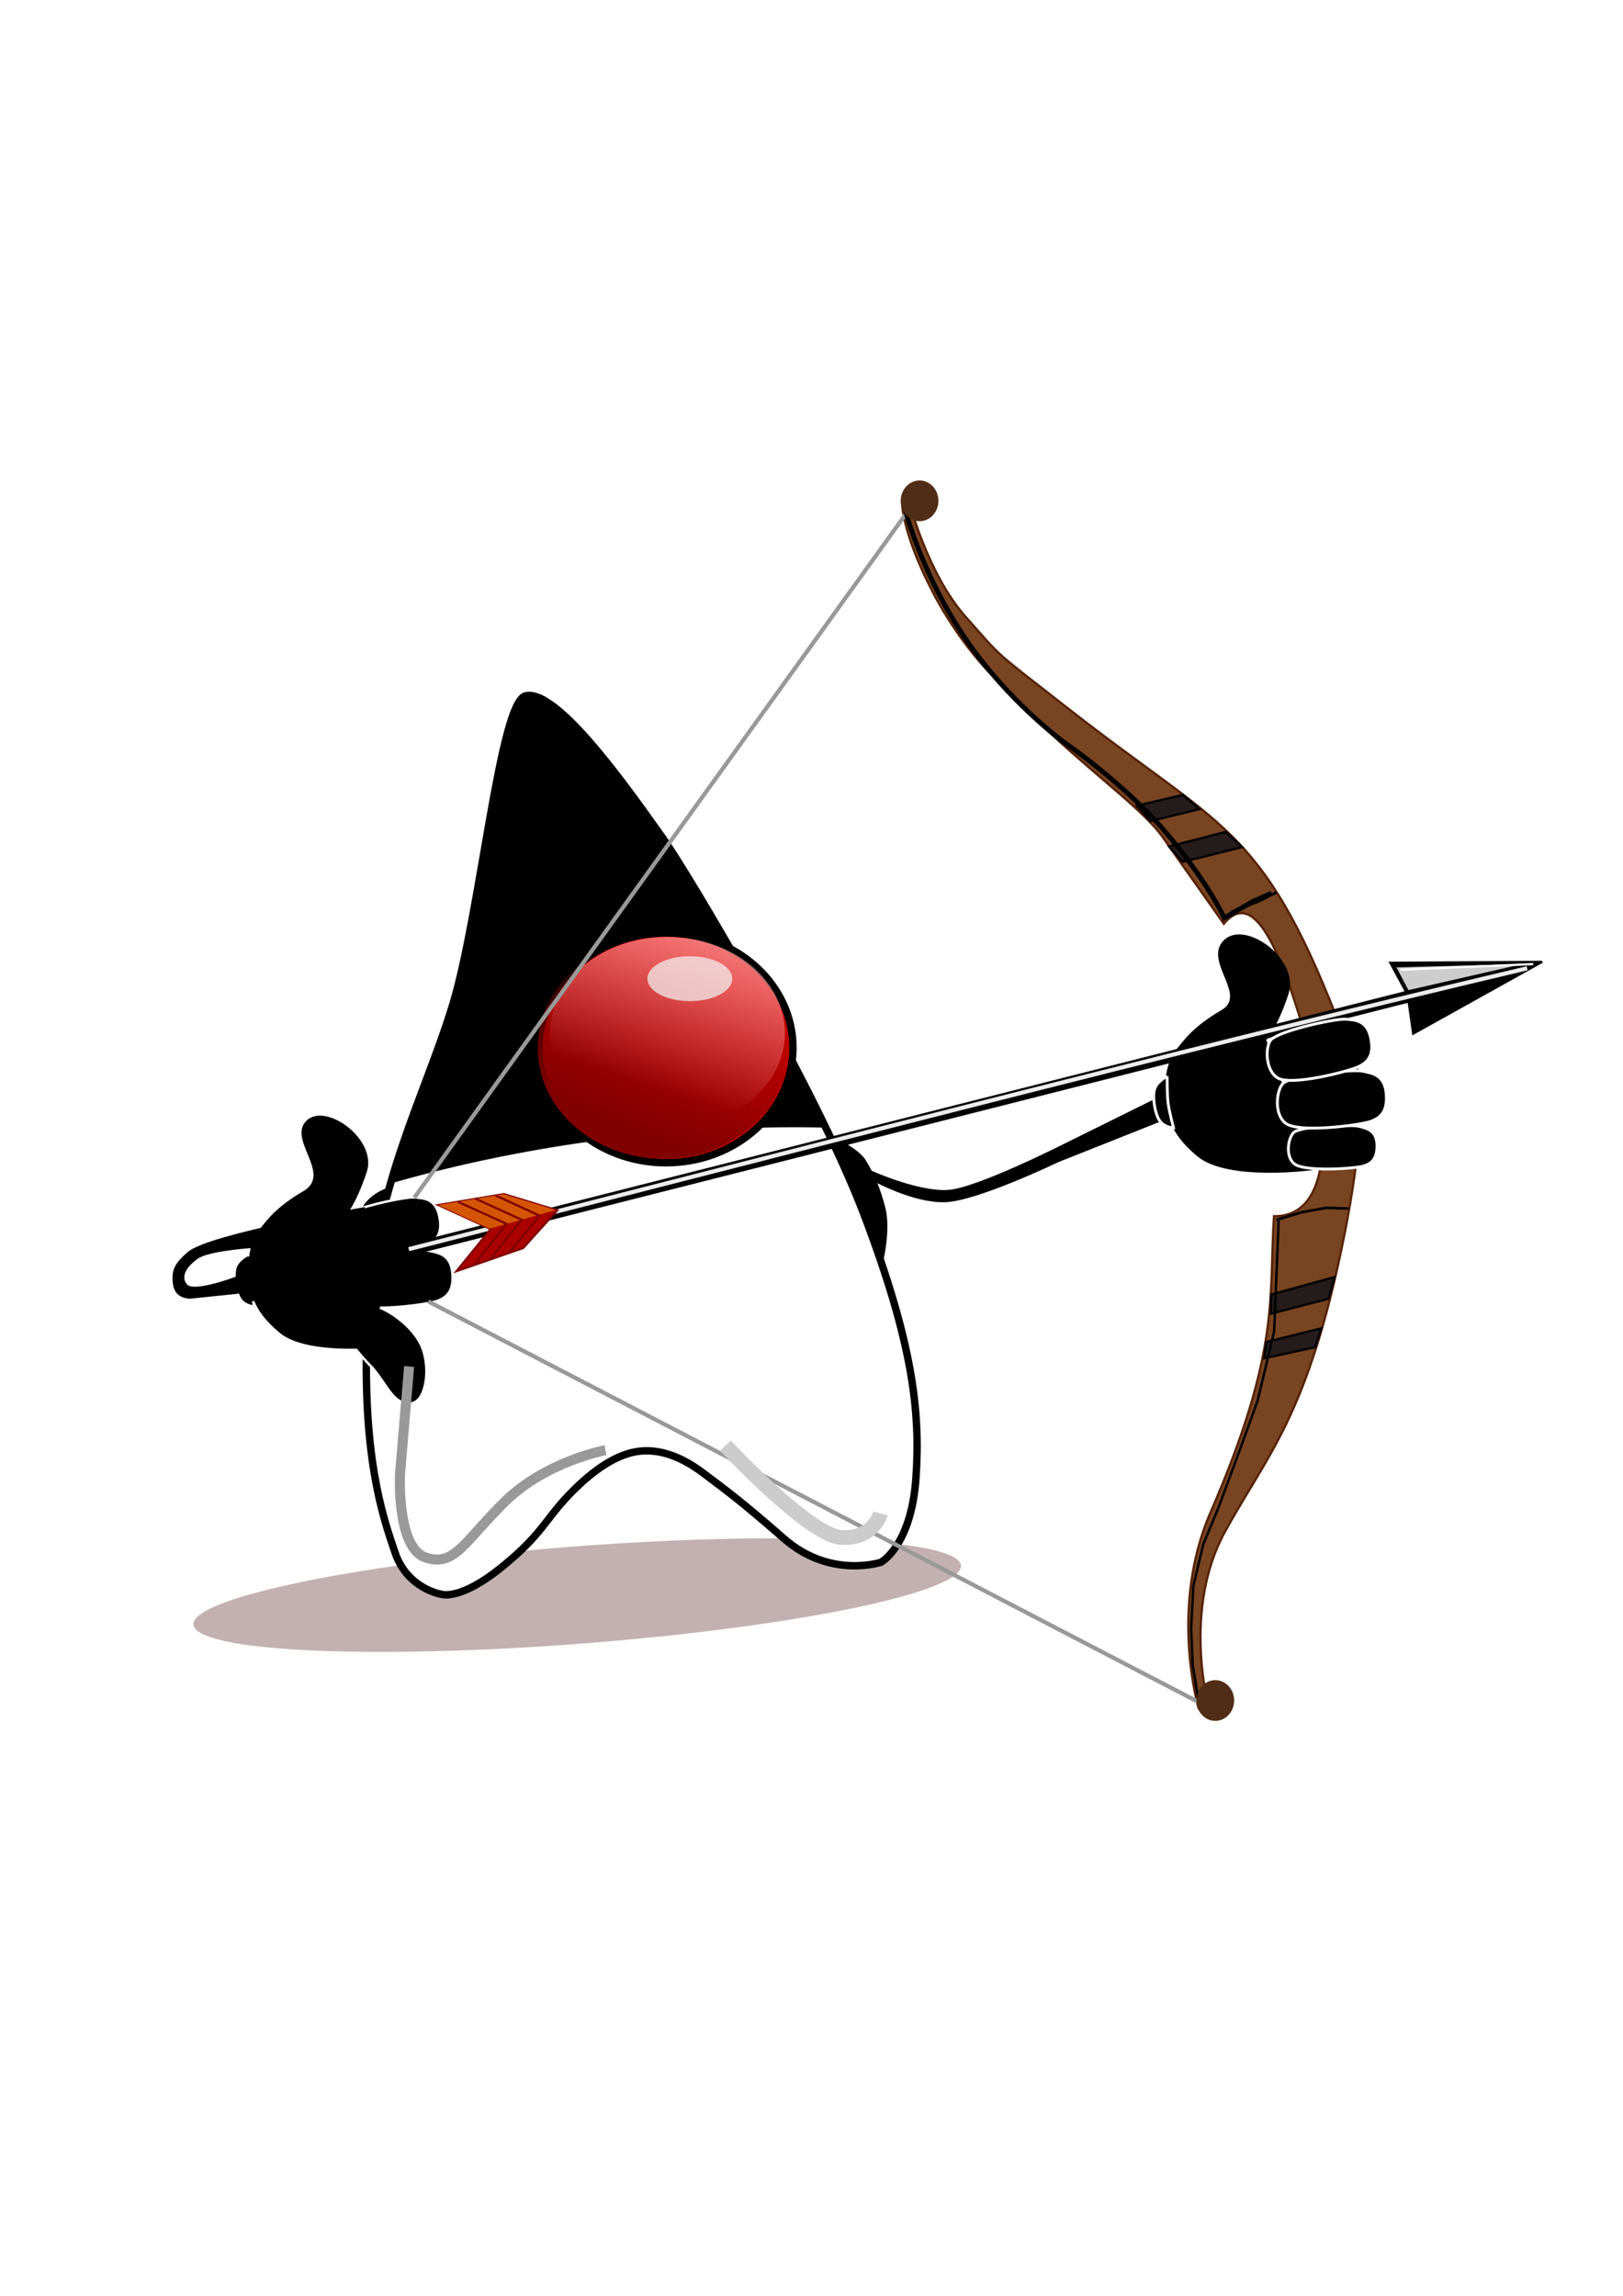 <?xml version="1.0" encoding="UTF-8" standalone="no"?>
<!-- Created with Inkscape (http://www.inkscape.org/) -->

<svg
   xmlns:dc="http://purl.org/dc/elements/1.1/"
   xmlns:cc="http://creativecommons.org/ns#"
   xmlns:rdf="http://www.w3.org/1999/02/22-rdf-syntax-ns#"
   xmlns:svg="http://www.w3.org/2000/svg"
   xmlns="http://www.w3.org/2000/svg"
   xmlns:xlink="http://www.w3.org/1999/xlink"
   xmlns:sodipodi="http://sodipodi.sourceforge.net/DTD/sodipodi-0.dtd"
   xmlns:inkscape="http://www.inkscape.org/namespaces/inkscape"
   width="210mm"
   height="297mm"
   viewBox="0 0 744.094 1052.362"
   id="svg2"
   version="1.1"
   inkscape:version="0.91 r13725"
   sodipodi:docname="duke-diana.svg">
  <defs
     id="defs4">
    <linearGradient
       inkscape:collect="always"
       id="linearGradient4308">
      <stop
         style="stop-color:#ffaaaa;stop-opacity:1;"
         offset="0"
         id="stop4310" />
      <stop
         style="stop-color:#ffaaaa;stop-opacity:0;"
         offset="1"
         id="stop4312" />
    </linearGradient>
    <linearGradient
       inkscape:collect="always"
       id="linearGradient4296">
      <stop
         style="stop-color:#800000;stop-opacity:1;"
         offset="0"
         id="stop4298" />
      <stop
         style="stop-color:#800000;stop-opacity:0;"
         offset="1"
         id="stop4300" />
    </linearGradient>
    <linearGradient
       inkscape:collect="always"
       xlink:href="#linearGradient4296"
       id="linearGradient4304"
       x1="356.052"
       y1="512.433"
       x2="385.004"
       y2="442.208"
       gradientUnits="userSpaceOnUse"
       gradientTransform="matrix(1.12,0,0,1.107,-41.911,-54.534)" />
    <linearGradient
       inkscape:collect="always"
       xlink:href="#linearGradient4308"
       id="linearGradient4314"
       x1="404.1"
       y1="397.239"
       x2="366.524"
       y2="503.192"
       gradientUnits="userSpaceOnUse"
       gradientTransform="matrix(1,0,0,0.911,0.616,35.678)" />
    <filter
       inkscape:collect="always"
       style="color-interpolation-filters:sRGB"
       id="filter4380"
       x="-0.022"
       width="1.044"
       y="-0.099"
       height="1.197">
      <feGaussianBlur
         inkscape:collect="always"
         stdDeviation="0.553"
         id="feGaussianBlur4382" />
    </filter>
    <filter
       inkscape:collect="always"
       style="color-interpolation-filters:sRGB"
       id="filter4510"
       x="-0.3"
       width="1.6"
       y="-0.45"
       height="1.9">
      <feGaussianBlur
         inkscape:collect="always"
         stdDeviation="4.664"
         id="feGaussianBlur4512" />
    </filter>
    <filter
       inkscape:collect="always"
       style="color-interpolation-filters:sRGB"
       id="filter4637"
       x="-0.279"
       width="1.558"
       y="-0.297"
       height="1.595">
      <feGaussianBlur
         inkscape:collect="always"
         stdDeviation="10.967"
         id="feGaussianBlur4639" />
    </filter>
    <filter
       inkscape:collect="always"
       style="color-interpolation-filters:sRGB"
       id="filter4769"
       x="-0.074"
       width="1.148"
       y="-0.316"
       height="1.632">
      <feGaussianBlur
         inkscape:collect="always"
         stdDeviation="10.45"
         id="feGaussianBlur4771" />
    </filter>
    <filter
       inkscape:collect="always"
       style="color-interpolation-filters:sRGB"
       id="filter5127"
       x="-0.239"
       width="1.478"
       y="-0.403"
       height="1.807">
      <feGaussianBlur
         inkscape:collect="always"
         stdDeviation="7.078"
         id="feGaussianBlur5129" />
    </filter>
    <filter
       inkscape:collect="always"
       style="color-interpolation-filters:sRGB"
       id="filter5152"
       x="-0.007"
       width="1.015"
       y="-0.03"
       height="1.06">
      <feGaussianBlur
         inkscape:collect="always"
         stdDeviation="1.524"
         id="feGaussianBlur5154" />
    </filter>
    <filter
       inkscape:collect="always"
       style="color-interpolation-filters:sRGB"
       id="filter5184"
       x="-0.025"
       width="1.05"
       y="-0.023"
       height="1.046">
      <feGaussianBlur
         inkscape:collect="always"
         stdDeviation="1.73"
         id="feGaussianBlur5186" />
    </filter>
    <filter
       inkscape:collect="always"
       style="color-interpolation-filters:sRGB"
       id="filter5194"
       x="-0.077"
       width="1.154"
       y="-0.014"
       height="1.028">
      <feGaussianBlur
         inkscape:collect="always"
         stdDeviation="1.302"
         id="feGaussianBlur5196" />
    </filter>
    <filter
       inkscape:collect="always"
       style="color-interpolation-filters:sRGB"
       id="filter5228"
       x="-0.049"
       width="1.098"
       y="-0.294"
       height="1.588">
      <feGaussianBlur
         inkscape:collect="always"
         stdDeviation="0.678"
         id="feGaussianBlur5230" />
    </filter>
    <filter
       inkscape:collect="always"
       style="color-interpolation-filters:sRGB"
       id="filter5246"
       x="-0.017"
       width="1.034"
       y="-0.04"
       height="1.079">
      <feGaussianBlur
         inkscape:collect="always"
         stdDeviation="0.149"
         id="feGaussianBlur5248" />
    </filter>
    <filter
       inkscape:collect="always"
       style="color-interpolation-filters:sRGB"
       id="filter5272"
       x="-0.019"
       width="1.037"
       y="-0.572"
       height="2.144">
      <feGaussianBlur
         inkscape:collect="always"
         stdDeviation="0.437"
         id="feGaussianBlur5274" />
    </filter>
  </defs>
  <sodipodi:namedview
     id="base"
     pagecolor="#ffffff"
     bordercolor="#666666"
     borderopacity="1.0"
     inkscape:pageopacity="0.0"
     inkscape:pageshadow="2"
     inkscape:zoom="7.6435644"
     inkscape:cx="670.5"
     inkscape:cy="572.5"
     inkscape:document-units="px"
     inkscape:current-layer="layer1"
     showgrid="false"
     inkscape:window-width="1889"
     inkscape:window-height="974"
     inkscape:window-x="13"
     inkscape:window-y="8"
     inkscape:window-maximized="0" />
  <g
     inkscape:label="Layer 1"
     inkscape:groupmode="layer"
     id="layer1">
    <path
       style="fill:#784421;fill-rule:evenodd;stroke:#552200;stroke-width:1px;stroke-linecap:butt;stroke-linejoin:miter;stroke-opacity:1"
       d="m 416.63,229.37 c 0,0 8.4,33.35 26.052,53.309 17.652,19.959 11.917,14.653 47.508,42.457 69.982,54.671 88.209,53.449 122.719,141.356 3.55,9.044 19.861,17.501 3.341,100.143 -16.521,82.641 -35.163,99.875 -54.705,135.625 -19.542,35.75 -7.456,79.879 -7.456,79.879 0,0 0.365,1.803 -1.897,2.182 -2.283,0.382 -2.769,-1.624 -2.769,-1.624 0,0 -13.449,-45.685 5.516,-89.355 32.355,-74.506 26.699,-98.579 29.14,-135.863 26.566,0.275 26.265,-41.407 15.549,-78.593 -10.716,-37.186 -23.433,-73.7 -38.527,-55.441 l -28.097,-39.752 c -11.033,-15.611 -41.916,-35.38 -74.268,-70.326 0,0 -17.326,-15.168 -31.468,-42.662 -14.143,-27.495 -13.707,-40.626 -13.707,-40.626 0,0 -0.201,-1.44 1.298,-1.697 1.426,-0.245 1.772,0.989 1.772,0.989 z"
       id="path4514"
       inkscape:connector-curvature="0"
       sodipodi:nodetypes="cssszzcscscscsszcsc"
       inkscape:export-xdpi="90"
       inkscape:export-ydpi="90" />
    <ellipse
       style="fill:#ac9393;fill-opacity:0.718;stroke:none;stroke-width:1.1;stroke-linejoin:round;stroke-miterlimit:4;stroke-dasharray:none;stroke-dashoffset:0;filter:url(#filter4769)"
       id="path4641"
       cx="268.342"
       cy="750.129"
       rx="169.641"
       ry="38.346"
       transform="matrix(1.037,-0.081,0.089,0.577,-80.408,320.079)"
       inkscape:export-xdpi="90"
       inkscape:export-ydpi="90" />
    <g
       id="g4645"
       inkscape:export-xdpi="90"
       inkscape:export-ydpi="90">
      <path
         sodipodi:nodetypes="szzzczzzszczzzs"
         inkscape:connector-curvature="0"
         id="path3490"
         d="m 240.945,318.967 c -11.811,2.905 -20.59,99.006 -33.22,141.016 -12.631,42.01 -36.643,84.317 -39.322,145.762 -2.678,61.445 6.987,89.128 12.737,106.005 5.751,16.877 21.621,19.127 21.621,19.127 0,0 8.652,2.608 27.336,-12.59 18.684,-15.197 19.563,-21.45 30.989,-33.301 11.426,-11.851 22.292,-18.723 32.293,-19.8 10,-1.077 19.991,3.175 29.258,10.216 9.923,7.541 15.854,11.575 36.952,30.003 21.098,18.428 44.335,10.703 44.335,10.703 0,0 13.826,-7.477 16.004,-38.5 2.178,-31.023 -1.657,-62.544 -23.729,-120.677 C 374.126,498.799 315.058,399.645 303.317,383.374 291.577,367.103 256.109,315.238 240.945,318.967 Z"
         style="fill:#ffffff;fill-rule:evenodd;stroke:#000000;stroke-width:3.4;stroke-linecap:butt;stroke-linejoin:round;stroke-miterlimit:4;stroke-dasharray:none;stroke-dashoffset:0;stroke-opacity:1" />
      <path
         inkscape:connector-curvature="0"
         id="path4316"
         d="m 242.742,321.062 c -0.512,0.011 -1.005,0.073 -1.479,0.189 -11.811,2.905 -20.59,99.008 -33.221,141.018 -7.405,24.629 -18.719,49.366 -27.355,77.996 a 135.732,308.969 83.313 0 1 107.488,-20.941 135.732,308.969 83.313 0 1 88.775,-4.172 c -26.7,-54.498 -64.218,-116.882 -73.316,-129.492 -11.373,-15.763 -45.015,-64.931 -60.893,-64.598 z"
         style="fill:#000000;fill-rule:evenodd;stroke:#000000;stroke-width:3.4;stroke-linecap:butt;stroke-linejoin:round;stroke-miterlimit:4;stroke-dasharray:none;stroke-dashoffset:0;stroke-opacity:1" />
    </g>
    <ellipse
       style="fill:#d40000;stroke:#000000;stroke-width:3.4;stroke-linejoin:round;stroke-miterlimit:4;stroke-dasharray:none;stroke-dashoffset:0"
       id="path4292"
       cx="305.339"
       cy="480.317"
       rx="58.213"
       ry="52.669"
       inkscape:export-xdpi="90"
       inkscape:export-ydpi="90" />
    <g
       id="g4325"
       transform="translate(-68.884,4.229)"
       inkscape:export-xdpi="90"
       inkscape:export-ydpi="90">
      <ellipse
         style="fill:url(#linearGradient4304);fill-opacity:1;stroke:none;stroke-width:3.4;stroke-linejoin:round;stroke-miterlimit:4;stroke-dasharray:none;stroke-dashoffset:0"
         id="ellipse4294"
         cx="372.992"
         cy="476.088"
         rx="57.597"
         ry="50.821" />
      <ellipse
         ry="44.044"
         rx="53.901"
         cy="469.312"
         cx="374.84"
         id="ellipse4306"
         style="fill:url(#linearGradient4314);fill-opacity:1;stroke:none;stroke-width:3.4;stroke-linejoin:round;stroke-miterlimit:4;stroke-dasharray:none;stroke-dashoffset:0" />
    </g>
    <path
       style="fill:#000000;fill-rule:evenodd;stroke:#000000;stroke-width:1px;stroke-linecap:butt;stroke-linejoin:miter;stroke-opacity:1"
       d="m 381.214,521.147 c 0,0 12.079,5.627 15.291,10.95 3.522,5.836 6.662,12.508 8.957,21.828 2.296,9.32 -0.711,22.614 -0.711,22.614 L 392.992,549.872 Z"
       id="path4331"
       inkscape:connector-curvature="0"
       sodipodi:nodetypes="cszccc"
       inkscape:export-xdpi="90"
       inkscape:export-ydpi="90" />
    <path
       style="fill:#000000;fill-rule:evenodd;stroke:#000000;stroke-width:1px;stroke-linecap:butt;stroke-linejoin:miter;stroke-opacity:1"
       d="m 400.085,540.651 c 0,0 18.659,10.437 33.273,9.924 14.614,-0.513 51.66,-18.339 51.66,-18.339 l 46.409,-18.436 -2.335,-9.34 -41.595,20.578 c 0,0 -38.851,19.672 -52.387,20.868 -13.536,1.196 -35.608,-8.756 -35.608,-8.756 z"
       id="path4337"
       inkscape:connector-curvature="0"
       sodipodi:nodetypes="czcccczcc"
       inkscape:export-xdpi="90"
       inkscape:export-ydpi="90" />
    <path
       style="fill:#000000;fill-rule:evenodd;stroke:#000000;stroke-width:1px;stroke-linecap:butt;stroke-linejoin:miter;stroke-opacity:1"
       d="m 167.224,596.838 c 0,0 -4.821,-5.974 -5.695,-13.388 -0.874,-7.414 1.288,-23.51 5.041,-29.818 3.753,-6.308 10.861,-8.515 10.861,-8.515 l -4.083,25.86 z"
       id="path4339"
       inkscape:connector-curvature="0"
       sodipodi:nodetypes="czzccc"
       inkscape:export-xdpi="90"
       inkscape:export-ydpi="90" />
    <path
       style="fill:#000000;fill-rule:evenodd;stroke:#ffffff;stroke-width:1.118;stroke-linecap:butt;stroke-linejoin:miter;stroke-miterlimit:4;stroke-dasharray:none;stroke-opacity:1"
       d="m 146.629,510.84 c -2.503,0.011 -4.766,0.77 -6.496,2.463 -9.225,9.028 11.451,24.713 -1.195,32.127 -12.646,7.414 -16.71,13.113 -20.721,18.174 -2.538,3.203 -3.964,7.689 -4.518,12.33 6.1e-4,-0.091 -0.004,-0.703 -0.004,-0.703 0,0 -4.158,1.903 -5.572,5.334 -1.414,3.431 -0.137,11.747 2.102,14.971 2.239,3.224 6.377,3.334 6.377,3.334 0,0 -0.36,-1.455 -0.596,-2.391 1.841,4.458 5.267,9.424 11.951,14.941 7.758,6.403 23.288,7.561 35.4,7.348 4.307,5.245 7.137,7.934 7.137,7.934 6.903,7.704 9.645,17.287 17.756,16.627 7.475,-0.608 9.435,-17.413 4.648,-27.139 -3.713,-7.544 -12.241,-14.184 -18.662,-16.748 10.059,-0.033 22.349,-1.898 25.613,-2.932 5.157,-1.633 8.383,-4.848 7.529,-13.25 -0.854,-8.402 -6.627,-9.03 -10.695,-9.91 -1.365,-0.296 -5.258,-0.218 -9.949,0.127 4.13,-1.06 7.475,-2.117 8.895,-2.762 4.752,-2.16 7.47,-5.615 5.684,-13.578 -1.786,-7.963 -7.39,-7.901 -11.389,-8.277 -3.297,-0.311 -20.439,3.078 -29.48,6.775 1.993,-3.071 5.141,-8.821 8.242,-18.285 4.127,-12.595 -11.212,-26.559 -22.057,-26.51 z"
       id="path4343"
       inkscape:connector-curvature="0"
       inkscape:export-xdpi="90"
       inkscape:export-ydpi="90" />
    <path
       style="fill:#000000;fill-rule:evenodd;stroke:#000000;stroke-width:1px;stroke-linecap:butt;stroke-linejoin:miter;stroke-opacity:1"
       d="m 108.618,585.557 c 0,0 -20.402,7.828 -23.344,3.37 0,0 -5.089,-4.909 4.954,-12.274 10.044,-7.365 73.675,-6.458 73.675,-6.458 l 2.833,-16.292 c 0,0 -70.797,12.062 -80.386,20.414 -5.952,5.184 -6.821,7.843 -6.748,12.077 0.103,6.115 3.019,8.102 7.441,8.413 l 21.862,-2.26 z"
       id="path4366"
       inkscape:connector-curvature="0"
       sodipodi:nodetypes="cszccscccc"
       inkscape:export-xdpi="90"
       inkscape:export-ydpi="90" />
    <path
       style="fill:#000000;fill-rule:evenodd;stroke:#000000;stroke-width:1px;stroke-linecap:butt;stroke-linejoin:miter;stroke-opacity:1"
       d="m 707.021,440.9 -69.61,0.412 7.94,14.68 2.545,17.825 z"
       id="path4368"
       inkscape:connector-curvature="0"
       sodipodi:nodetypes="ccccc"
       inkscape:export-xdpi="90"
       inkscape:export-ydpi="90" />
    <path
       style="fill:none;fill-rule:evenodd;stroke:#000000;stroke-width:5.5;stroke-linecap:butt;stroke-linejoin:miter;stroke-miterlimit:4;stroke-dasharray:none;stroke-opacity:1"
       d="M 184.907,573.553 697.804,443.576"
       id="path4329"
       inkscape:connector-curvature="0"
       sodipodi:nodetypes="cc"
       inkscape:export-xdpi="90"
       inkscape:export-ydpi="90" />
    <ellipse
       style="fill:#f2f2f2;fill-opacity:0.718;stroke:none;stroke-width:1.3;stroke-linejoin:round;stroke-miterlimit:4;stroke-dasharray:none;stroke-dashoffset:0;filter:url(#filter4510)"
       id="path4384"
       cx="318.615"
       cy="452.445"
       rx="18.656"
       ry="12.437"
       transform="matrix(1.042,0,0,0.828,-15.718,73.995)"
       inkscape:export-xdpi="90"
       inkscape:export-ydpi="90" />
    <path
       style="fill:#000000;fill-rule:evenodd;stroke:#000000;stroke-width:1.3;stroke-linecap:butt;stroke-linejoin:miter;stroke-miterlimit:4;stroke-dasharray:none;stroke-opacity:1"
       d="m 534.988,502.086 c -0.611,-7.016 0.635,-15.285 4.646,-20.346 4.011,-5.061 8.073,-10.76 20.719,-18.174 12.646,-7.414 -8.028,-23.098 1.197,-32.127 9.225,-9.028 33.631,8.545 28.551,24.047 -5.079,15.502 -10.322,21.135 -10.322,21.135 l 21.788,59.12 c 0,0 -38.394,5.206 -52.194,-6.184 -13.799,-11.39 -13.775,-20.456 -14.386,-27.471 z"
       id="path3357"
       inkscape:connector-curvature="0"
       sodipodi:nodetypes="zzzzzcczz"
       inkscape:export-xdpi="90"
       inkscape:export-ydpi="90" />
    <path
       style="fill:#000000;fill-rule:evenodd;stroke:#ffffff;stroke-width:1.3;stroke-linecap:butt;stroke-linejoin:miter;stroke-miterlimit:4;stroke-dasharray:none;stroke-opacity:1"
       d="m 535.111,493.367 c 0,0 -4.157,1.903 -5.572,5.334 -1.414,3.431 -0.137,11.747 2.102,14.971 2.239,3.224 6.375,3.334 6.375,3.334 0,0 -2.014,-7.604 -2.498,-11.544 -0.484,-3.94 -0.408,-12.095 -0.408,-12.095 z"
       id="path3391"
       inkscape:connector-curvature="0"
       sodipodi:nodetypes="czzczc"
       inkscape:export-xdpi="90"
       inkscape:export-ydpi="90" />
    <path
       sodipodi:nodetypes="szzzzs"
       inkscape:connector-curvature="0"
       id="path3361"
       d="m 593.669,518.71 c -2.649,1.39 -4.925,10.612 -0.473,14.607 4.452,3.994 27.062,2.363 31.319,1.322 4.256,-1.041 7.029,-3.415 6.765,-10.052 -0.263,-6.637 -4.903,-7.399 -8.15,-8.281 -3.247,-0.881 -24.188,-0.362 -29.46,2.404 z"
       style="fill:#000000;fill-rule:evenodd;stroke:#ffffff;stroke-width:1.3;stroke-linecap:butt;stroke-linejoin:miter;stroke-miterlimit:4;stroke-dasharray:none;stroke-opacity:1"
       inkscape:export-xdpi="90"
       inkscape:export-ydpi="90" />
    <g
       id="g3472"
       style="stroke:#ffffff;stroke-width:1.3;stroke-miterlimit:4;stroke-dasharray:none"
       transform="translate(135.338,57.816)"
       inkscape:export-xdpi="90"
       inkscape:export-ydpi="90">
      <path
         sodipodi:nodetypes="szzzzs"
         inkscape:connector-curvature="0"
         id="path3383"
         d="m 453.373,438.414 c -3.151,1.957 -5.218,13.826 0.582,18.568 5.8,4.742 33.509,1.016 38.666,-0.616 5.157,-1.633 8.382,-4.847 7.528,-13.25 -0.854,-8.402 -6.627,-9.029 -10.695,-9.91 -4.069,-0.881 -29.81,1.312 -36.081,5.208 z"
         style="fill:#000000;fill-rule:evenodd;stroke:#ffffff;stroke-width:1.3;stroke-linecap:butt;stroke-linejoin:miter;stroke-miterlimit:4;stroke-dasharray:none;stroke-opacity:1" />
    </g>
    <path
       style="fill:#000000;fill-rule:evenodd;stroke:#ffffff;stroke-width:1.3;stroke-linecap:butt;stroke-linejoin:miter;stroke-miterlimit:4;stroke-dasharray:none;stroke-opacity:1"
       d="m 582.994,476.323 c -2.793,2.24 -3.404,13.865 2.699,17.748 6.103,3.882 32.218,-2.88 36.97,-5.04 4.752,-2.16 7.47,-5.615 5.684,-13.578 -1.786,-7.963 -7.389,-7.901 -11.389,-8.277 -3.999,-0.377 -28.406,4.689 -33.964,9.148 z"
       id="path3359"
       inkscape:connector-curvature="0"
       sodipodi:nodetypes="szzzzs"
       inkscape:export-xdpi="90"
       inkscape:export-ydpi="90" />
    <path
       style="fill:none;fill-rule:evenodd;stroke:#999999;stroke-width:4.6;stroke-linecap:butt;stroke-linejoin:miter;stroke-miterlimit:4;stroke-dasharray:none;stroke-opacity:1;filter:url(#filter4637)"
       d="m 187.563,626.385 -4.168,49.183 c 0,0 -1.72,33.748 11.671,38.346 13.391,4.599 17.928,-7.553 36.679,-25.842 18.751,-18.289 45.849,-23.341 45.849,-23.341"
       id="path4535"
       inkscape:connector-curvature="0"
       sodipodi:nodetypes="cczzc"
       inkscape:export-xdpi="90"
       inkscape:export-ydpi="90" />
    <path
       style="fill:#e6e6e6;fill-rule:evenodd;stroke:#999999;stroke-width:1.9;stroke-linecap:butt;stroke-linejoin:miter;stroke-miterlimit:4;stroke-dasharray:none;stroke-opacity:1"
       d="M 415.913,234.773 189.952,549.007"
       id="path5017"
       inkscape:connector-curvature="0"
       sodipodi:nodetypes="cc"
       inkscape:export-xdpi="90"
       inkscape:export-ydpi="90" />
    <path
       style="fill:#e3dbdb;fill-rule:evenodd;stroke:#999999;stroke-width:1.9;stroke-linecap:butt;stroke-linejoin:miter;stroke-miterlimit:4;stroke-dasharray:none;stroke-opacity:1"
       d="M 196.347,596.558 549.641,780.291"
       id="path5019"
       inkscape:connector-curvature="0"
       sodipodi:nodetypes="cc"
       inkscape:export-xdpi="90"
       inkscape:export-ydpi="90" />
    <path
       style="fill:none;fill-rule:evenodd;stroke:#cccccc;stroke-width:6.8;stroke-linecap:butt;stroke-linejoin:miter;stroke-opacity:1;stroke-miterlimit:4;stroke-dasharray:none;filter:url(#filter5127)"
       d="m 332.587,662.674 c 0,0 38.308,41.174 53.094,42.074 14.785,0.9 18.032,-11.019 18.032,-11.019"
       id="path5021"
       inkscape:connector-curvature="0"
       sodipodi:nodetypes="czc"
       inkscape:export-xdpi="90"
       inkscape:export-ydpi="90" />
    <path
       sodipodi:nodetypes="cc"
       inkscape:connector-curvature="0"
       id="path5150"
       d="M 187.394,572.594 C 349.635,531.438 536.399,482.485 700.149,443.843"
       style="fill:none;fill-rule:evenodd;stroke:#ececec;stroke-width:1.9;stroke-linecap:butt;stroke-linejoin:miter;stroke-miterlimit:4;stroke-dasharray:none;stroke-opacity:1;filter:url(#filter5152)"
       inkscape:export-xdpi="90"
       inkscape:export-ydpi="90" />
    <path
       style="fill:#241c1c;fill-rule:evenodd;stroke:#000000;stroke-width:1px;stroke-linecap:butt;stroke-linejoin:miter;stroke-opacity:1"
       d="m 521.138,369.297 21.213,-4.95 7.615,6.527 -22.464,5.494 z"
       id="path5156"
       inkscape:connector-curvature="0"
       sodipodi:nodetypes="ccccc"
       inkscape:export-xdpi="90"
       inkscape:export-ydpi="90" />
    <path
       sodipodi:nodetypes="ccccc"
       inkscape:connector-curvature="0"
       id="path5158"
       d="m 535.93,388.005 25.999,-6.69 7.615,6.962 -27.25,6.799 z"
       style="fill:#241c1c;fill-rule:evenodd;stroke:#000000;stroke-width:1px;stroke-linecap:butt;stroke-linejoin:miter;stroke-opacity:1"
       inkscape:export-xdpi="90"
       inkscape:export-ydpi="90" />
    <path
       style="fill:#241c1c;fill-rule:evenodd;stroke:#000000;stroke-width:1px;stroke-linecap:butt;stroke-linejoin:miter;stroke-opacity:1"
       d="m 582.816,593.353 29.044,-7.995 -2.827,10.008 -26.38,6.799 z"
       id="path5160"
       inkscape:connector-curvature="0"
       sodipodi:nodetypes="ccccc"
       inkscape:export-xdpi="90"
       inkscape:export-ydpi="90" />
    <path
       sodipodi:nodetypes="ccccc"
       inkscape:connector-curvature="0"
       id="path5162"
       d="m 580.641,615.107 25.129,-6.255 -2.827,8.702 -23.335,5.059 z"
       style="fill:#241c1c;fill-rule:evenodd;stroke:#000000;stroke-width:1px;stroke-linecap:butt;stroke-linejoin:miter;stroke-opacity:1"
       inkscape:export-xdpi="90"
       inkscape:export-ydpi="90" />
    <path
       style="fill:#aa0000;fill-rule:evenodd;stroke:#800000;stroke-width:1px;stroke-linecap:butt;stroke-linejoin:miter;stroke-opacity:1"
       d="M 255.442,554.804 231,547.362 l -30,5 24,11 -15.677,19.295 30.526,-10.588 z"
       id="path5164"
       inkscape:connector-curvature="0"
       sodipodi:nodetypes="ccccccc"
       inkscape:export-xdpi="90"
       inkscape:export-ydpi="90" />
    <path
       style="fill:#d45500;fill-rule:evenodd;stroke:none;stroke-width:1px;stroke-linecap:butt;stroke-linejoin:miter;stroke-opacity:1"
       d="m 230.795,547.362 -30,5 23.752,10.887 30.246,-8.58 -23.998,-7.307 z"
       id="path5166"
       inkscape:connector-curvature="0"
       inkscape:export-xdpi="90"
       inkscape:export-ydpi="90" />
    <path
       style="fill:none;fill-rule:evenodd;stroke:#800000;stroke-width:1px;stroke-linecap:butt;stroke-linejoin:miter;stroke-opacity:1"
       d="m 209.872,550.853 22.244,10.092 -14.829,18.948"
       id="path5172"
       inkscape:connector-curvature="0"
       sodipodi:nodetypes="ccc"
       inkscape:export-xdpi="90"
       inkscape:export-ydpi="90" />
    <path
       inkscape:connector-curvature="0"
       id="path5174"
       d="m 217.904,549.411 21.214,9.68 -14.211,17.918"
       style="fill:none;fill-rule:evenodd;stroke:#800000;stroke-width:1px;stroke-linecap:butt;stroke-linejoin:miter;stroke-opacity:1"
       sodipodi:nodetypes="ccc"
       inkscape:export-xdpi="90"
       inkscape:export-ydpi="90" />
    <path
       style="fill:none;fill-rule:evenodd;stroke:#800000;stroke-width:1px;stroke-linecap:butt;stroke-linejoin:miter;stroke-opacity:1"
       d="m 227.172,547.97 20.184,9.268 -13.799,16.889"
       id="path5176"
       inkscape:connector-curvature="0"
       sodipodi:nodetypes="ccc"
       inkscape:export-xdpi="90"
       inkscape:export-ydpi="90" />
    <path
       style="fill:none;fill-rule:evenodd;stroke:#000000;stroke-width:2.2;stroke-linecap:butt;stroke-linejoin:miter;stroke-miterlimit:4;stroke-dasharray:none;stroke-opacity:1;filter:url(#filter5184)"
       d="m 415.271,234.52 c 0,0 7.412,28.793 27.263,58.105 C 462.384,321.937 488,340.362 488,340.362 c 0,0 27.234,18.555 46.504,41.233 19.27,22.678 26.804,39.15 26.804,39.15 L 574.075,413.4 583,409.362"
       id="path5178"
       inkscape:connector-curvature="0"
       sodipodi:nodetypes="czczccc" />
    <path
       style="fill:none;fill-rule:evenodd;stroke:#000000;stroke-width:1.1;stroke-linecap:butt;stroke-linejoin:miter;stroke-miterlimit:4;stroke-dasharray:none;stroke-opacity:1;filter:url(#filter5194)"
       d="m 586.224,559.519 -2.075,50.841 -7.609,31.819 -8.646,23.864 -9.338,25.247 -6.917,16.601 -4.496,19.022 -1.038,19.368 0.692,16.601 2.421,15.218 1.729,3.459"
       id="path5188"
       inkscape:connector-curvature="0"
       sodipodi:nodetypes="ccccccccccc" />
    <path
       style="fill:none;fill-rule:evenodd;stroke:#000000;stroke-width:1.2;stroke-linecap:butt;stroke-linejoin:miter;stroke-opacity:1;stroke-miterlimit:4;stroke-dasharray:none;filter:url(#filter5228)"
       d="m 585.187,559.173 11.413,-3.459 11.413,-2.075 10.376,0.346"
       id="path5198"
       inkscape:connector-curvature="0" />
    <path
       style="fill:none;fill-rule:evenodd;stroke:#000000;stroke-width:1.2;stroke-linecap:butt;stroke-linejoin:miter;stroke-opacity:1;stroke-miterlimit:4;stroke-dasharray:none;filter:url(#filter5246)"
       d="m 564.435,418.064 12.451,-4.842 8.301,-4.15"
       id="path5232"
       inkscape:connector-curvature="0" />
    <ellipse
       style="opacity:1;fill:#502d16;fill-opacity:1;stroke:none;stroke-width:1.2;stroke-linejoin:round;stroke-miterlimit:4;stroke-dasharray:none;stroke-dashoffset:0"
       id="path5250"
       cx="421.597"
       cy="229.573"
       rx="8.646"
       ry="9.338" />
    <ellipse
       ry="9.338"
       rx="8.646"
       cy="779.483"
       cx="557.172"
       id="ellipse5252"
       style="opacity:1;fill:#502d16;fill-opacity:1;stroke:none;stroke-width:1.2;stroke-linejoin:round;stroke-miterlimit:4;stroke-dasharray:none;stroke-dashoffset:0" />
    <path
       style="fill:#cccccc;fill-rule:evenodd;stroke:#000000;stroke-width:1px;stroke-linecap:butt;stroke-linejoin:miter;stroke-opacity:1;filter:url(#filter4380)"
       d="m 639.413,442.954 6.056,11.491 57.614,-13.189 z"
       id="path4370"
       inkscape:connector-curvature="0"
       inkscape:export-xdpi="90"
       inkscape:export-ydpi="90"
       sodipodi:nodetypes="cccc" />
    <path
       style="fill:#cccccc;fill-rule:evenodd;stroke:#ffffff;stroke-width:1px;stroke-linecap:butt;stroke-linejoin:miter;stroke-opacity:1;filter:url(#filter5272)"
       d="m 641.978,444.531 60.966,-2.617"
       id="path5254"
       inkscape:connector-curvature="0"
       sodipodi:nodetypes="cc" />
  </g>
</svg>
